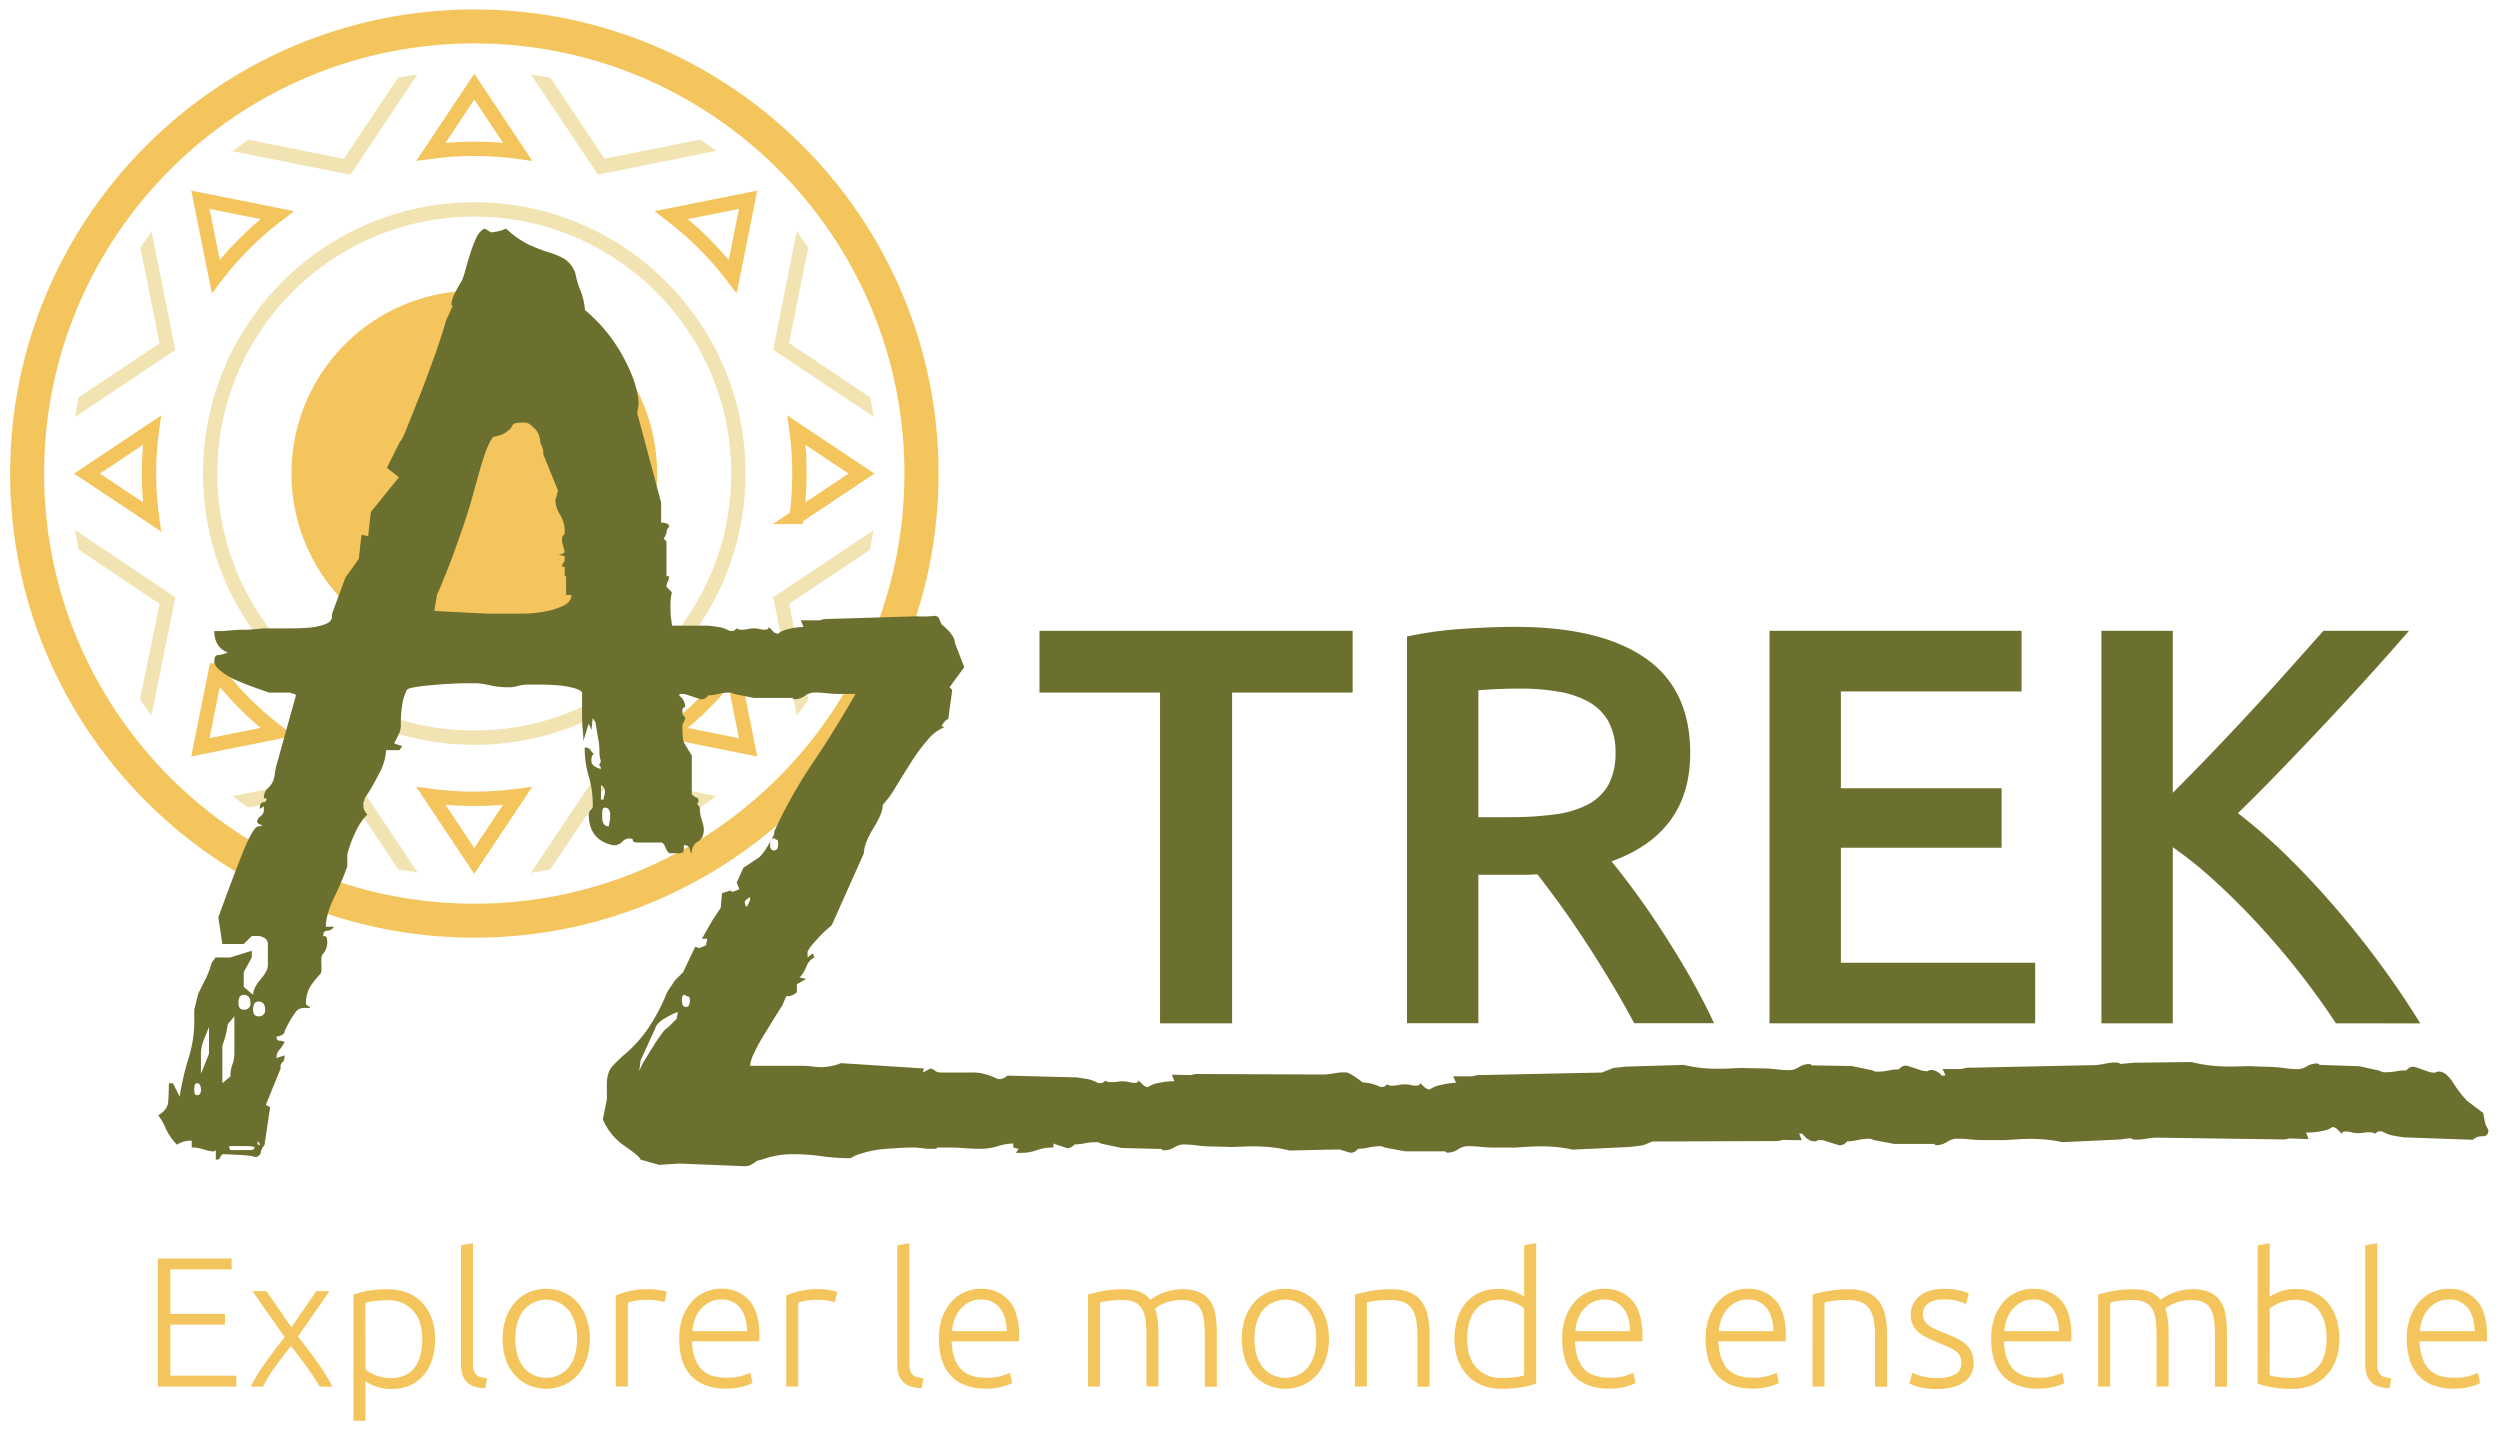 <svg id="Calque_1" data-name="Calque 1" xmlns="http://www.w3.org/2000/svg" viewBox="0 0 871 499.67"><defs><style>.cls-1{fill:#f4c55c;}.cls-2,.cls-3{fill:none;stroke-miterlimit:10;stroke-width:5px;}.cls-2{stroke:#f1e4b2;}.cls-3{stroke:#f4c55c;}.cls-4{fill:#f1e4b2;}.cls-5{fill:#6b702e;}</style></defs><title>Plan de travail 1 copie 2</title><path class="cls-1" d="M165.25,228.68A63.7,63.7,0,1,0,101.54,165,63.77,63.77,0,0,0,165.25,228.68Z"/><circle class="cls-2" cx="165.24" cy="164.98" r="92.02"/><path class="cls-3" d="M165.24,51.86a112.14,112.14,0,0,0-15.09,1l15.09-22.66,15.09,22.66A112.26,112.26,0,0,0,165.24,51.86Z"/><path class="cls-3" d="M233.9,74.94l26.74-5.35-5.35,26.73A114.57,114.57,0,0,0,233.9,74.94Z"/><path class="cls-3" d="M277.51,149.9,300.15,165l-22.64,15.09a112,112,0,0,0,1-15.09A110.42,110.42,0,0,0,277.51,149.9Z"/><path class="cls-3" d="M255.29,233.65l5.35,26.74L233.9,255A114.62,114.62,0,0,0,255.29,233.65Z"/><path class="cls-3" d="M165.23,278.3a115.53,115.53,0,0,0,15.09-1l-15.09,22.65-15.09-22.65A115.53,115.53,0,0,0,165.23,278.3Z"/><path class="cls-3" d="M96.57,255l-26.75,5.35,5.36-26.74A114,114,0,0,0,96.57,255Z"/><path class="cls-3" d="M52.94,180.07,30.31,165,52.94,149.9a111,111,0,0,0,0,30.17Z"/><path class="cls-3" d="M75.18,96.31,69.82,69.59l26.74,5.35A114.46,114.46,0,0,0,75.18,96.31Z"/><polygon class="cls-4" points="80.89 52.66 86.49 48.66 119.77 55.35 138.71 27.04 145.42 25.91 122.08 60.88 80.89 52.66"/><polygon class="cls-4" points="184.97 25.95 191.75 27.07 210.61 55.29 244.01 48.6 249.56 52.55 208.35 60.84 184.97 25.95"/><polygon class="cls-4" points="277.59 80.65 281.59 86.24 274.91 119.52 303.22 138.46 304.35 145.18 269.38 121.84 277.59 80.65"/><polygon class="cls-4" points="304.29 184.74 303.17 191.52 274.93 210.35 281.59 243.76 277.63 249.31 269.38 208.08 304.29 184.74"/><polygon class="cls-4" points="249.53 277.36 243.93 281.35 210.66 274.64 191.7 302.94 184.98 304.06 208.35 269.11 249.53 277.36"/><polygon class="cls-4" points="145.52 303.99 138.74 302.88 119.89 274.64 86.49 281.33 80.94 277.38 122.16 269.09 145.52 303.99"/><polygon class="cls-4" points="52.76 249.29 48.78 243.68 55.57 210.42 27.32 191.4 26.22 184.67 61.11 208.13 52.76 249.29"/><polygon class="cls-4" points="26.21 145.26 27.33 138.47 55.56 119.63 48.89 86.23 52.83 80.67 61.11 121.9 26.21 145.26"/><path class="cls-1" d="M327,165C327,75.82,254.39,3.29,165.26,3.29S3.53,75.82,3.53,165,76.07,326.69,165.26,326.69,327,254.15,327,165ZM165.26,314.85C82.59,314.85,15.39,247.62,15.37,165S82.59,15.12,165.26,15.12,315.11,82.35,315.11,165,247.87,314.85,165.26,314.85Z"/><path class="cls-5" d="M866,391.88a37.16,37.16,0,0,1-.82-4.08l-5.61-4.24a37.59,37.59,0,0,1-4.83-6.23c-1.66-2.61-3.3-3.94-4.9-4a2,2,0,0,0-1.46.4,7.23,7.23,0,0,1-2.87-.56l-4.28-1.49a2.9,2.9,0,0,0-1.94.38l-1,.86h-.48a16.75,16.75,0,0,0-3.14.34,19.49,19.49,0,0,1-3.63.32,3,3,0,0,1-1.9-.52L822,371.47,808.05,371c0-.31-.3-.46-.94-.49a6.91,6.91,0,0,0-3.41,1,6.72,6.72,0,0,1-2.93,1,34.76,34.76,0,0,1-5-.4,50.79,50.79,0,0,0-6.48-.45l-3.85-.14c-3.41-.42-12.1,1.08-21.86-1.51l-20.11.24-4.48.42-.12,0a4.11,4.11,0,0,0-1.44-.48H736a28.25,28.25,0,0,0-2.89.45,21.73,21.73,0,0,1-3.37.45l-43.29.9a7.1,7.1,0,0,0-2.89.45h-6.74l1,2.24c-.42,0-.88.06-1.31.09a5.14,5.14,0,0,0-3.47-2,2,2,0,0,0-1.45.43,7.11,7.11,0,0,1-2.87-.5l-4.31-1.42a2.88,2.88,0,0,0-1.93.42l-1,.88h-.48a17.35,17.35,0,0,0-3.14.4,19.08,19.08,0,0,1-3.61.38,3,3,0,0,1-1.92-.48l-7.19-1.47-14-.24c0-.3-.31-.45-1-.46a6.87,6.87,0,0,0-3.39,1.06,6.7,6.7,0,0,1-2.91,1.07,33.38,33.38,0,0,1-5-.31,53.25,53.25,0,0,0-6.49-.33l-3.85-.07c-3.42-.36-12.08,1.3-21.89-1.12l-20.1.59-4.48.5-3.6,1.42-.12.15-42.39.88a7.1,7.1,0,0,0-2.89.45h-6.74l1,2.24A23.85,23.85,0,0,0,502,378a8.87,8.87,0,0,0-3.85,1.58,2.84,2.84,0,0,1-1.93-.9l-1.44-1.35c0,.6-.48.9-1.45.9a7.88,7.88,0,0,1-1.92-.23,9.12,9.12,0,0,0-1.92-.22,12.76,12.76,0,0,0-2.17.22,11,11,0,0,1-2.16.23,2.93,2.93,0,0,1-1.93-.45l-.72.67a3.26,3.26,0,0,1-1.68.23,16.77,16.77,0,0,0-2.89-1.12c-.5-.12-1.59-.28-3.24-.49-2.91-2.25-4.85-3.43-5.77-3.45l-1.44,0a26.41,26.41,0,0,0-2.9.37,21.38,21.38,0,0,1-3.38.37l-43.31-.17a7.24,7.24,0,0,0-2.9.38l-4.8-.12-1.93,0,.9,2.26a24.05,24.05,0,0,0-5.3.55,9,9,0,0,0-3.89,1.47,2.76,2.76,0,0,1-1.9-.94l-1.41-1.38c0,.6-.51.88-1.47.86a8.3,8.3,0,0,1-1.91-.27,8.54,8.54,0,0,0-1.92-.27,11.45,11.45,0,0,0-2.17.17A12.48,12.48,0,0,1,387,377a2.84,2.84,0,0,1-1.91-.5l-.75.66a3.36,3.36,0,0,1-1.68.18,17.3,17.3,0,0,0-2.86-1.19c-.64-.17-2.24-.43-4.79-.79L351,374.74a4.8,4.8,0,0,1-3.4,1.26c-1.29,0-1.94.7-2,2.2l.91,1.82a37.81,37.81,0,0,1,.86,4.06l5.66,4.18a38.6,38.6,0,0,1,4.89,6.19q2.55,3.89,5,3.94a2.06,2.06,0,0,0,1.46-.41,7.19,7.19,0,0,1,2.87.52l4.3,1.45a3,3,0,0,0,1.93-.4l1-.87h.48a17.77,17.77,0,0,0,3.14-.38,19.77,19.77,0,0,1,3.62-.36,3,3,0,0,1,1.91.5l7.18,1.52,13.94.35c0,.3.31.45.95.47a7,7,0,0,0,3.4-1,6.68,6.68,0,0,1,2.91-1.05,34.35,34.35,0,0,1,5.05.35,52.76,52.76,0,0,0,6.49.38l3.84.09c3.42.39,12.09-1.2,21.88,1.29l17.4-.38,3.62,1.12a2.91,2.91,0,0,0,1.93-.45l1-.89h.48a17.65,17.65,0,0,0,3.13-.45,18.26,18.26,0,0,1,3.61-.45,2.92,2.92,0,0,1,1.92.45l7.22,1.34h14c0,.31.31.45,1,.45a6.94,6.94,0,0,0,3.37-1.12,6.74,6.74,0,0,1,2.88-1.12,36.91,36.91,0,0,1,5.06.22,49.32,49.32,0,0,0,6.49.23H526c3.42.3,12.05-1.5,21.9.74l20.09-.93,4.47-.58,3.2-1.32,42.46-.16a7.15,7.15,0,0,0,2.9-.4l4.81.09,1.92,0-.92-2.26c.31,0,.66,0,1-.05,1.45,1.78,2.85,2.72,4.19,2.72a2,2,0,0,0,1.44-.45,7.17,7.17,0,0,1,2.89.45l4.33,1.35a2.92,2.92,0,0,0,1.92-.45l1-.9h.48a17.45,17.45,0,0,0,3.12-.45,19.24,19.24,0,0,1,3.61-.45,3,3,0,0,1,1.93.45l7.21,1.35h14c0,.3.31.45,1,.45a7,7,0,0,0,3.37-1.13,6.7,6.7,0,0,1,2.88-1.12,36.91,36.91,0,0,1,5.06.22,49.32,49.32,0,0,0,6.49.23h3.85c3.42.3,12-1.5,21.9.74l20.09-.93,3.66-.47a4,4,0,0,0,1.38.51l1.45,0a27,27,0,0,0,2.9-.35,20,20,0,0,1,3.38-.33l43.3.61a7,7,0,0,0,2.91-.35l4.8.17,1.93.07-.88-2.28a23.26,23.26,0,0,0,5.31-.49,9.08,9.08,0,0,0,3.91-1.43,2.79,2.79,0,0,1,1.89,1l1.39,1.4c0-.6.51-.88,1.48-.85a8.33,8.33,0,0,1,1.91.29,9.14,9.14,0,0,0,1.91.3,13.31,13.31,0,0,0,2.18-.15,10.65,10.65,0,0,1,2.17-.15,2.93,2.93,0,0,1,1.91.51l.74-.65a3.54,3.54,0,0,1,1.69-.16,17.35,17.35,0,0,0,2.85,1.22c.64.17,2.23.45,4.78.84l24,.84a4.83,4.83,0,0,1,3.41-1.23c1.29.05,2-.68,2-2.17Z"/><path class="cls-5" d="M471.26,219.78v21.51h-42V356.53H404.16V241.29h-42V219.78Z"/><path class="cls-5" d="M527.89,218.4q29.6,0,45.29,10.85t15.69,33.15q0,27.83-27.43,37.7c2.49,3,5.33,6.71,8.48,11s6.38,9,9.67,14.11,6.45,10.26,9.47,15.59,5.73,10.55,8.1,15.68H569.33q-3.75-7.09-8.09-14.3t-8.78-14q-4.44-6.81-8.78-12.83t-8.09-10.76c-1.85.14-3.43.2-4.74.2H515.06v51.7H490.2V221.75a133.85,133.85,0,0,1,19.34-2.66Q519.8,218.4,527.89,218.4Zm1.78,21.51q-7.9,0-14.61.59v44.2h10.86a113.94,113.94,0,0,0,16-1,33.73,33.73,0,0,0,11.55-3.55,17.32,17.32,0,0,0,7-6.91,22.9,22.9,0,0,0,2.37-11.05,22,22,0,0,0-2.37-10.66,17.64,17.64,0,0,0-6.81-6.9A32.16,32.16,0,0,0,543.09,241,76.45,76.45,0,0,0,529.67,239.91Z"/><path class="cls-5" d="M616.5,356.53V219.78h87.81V240.9H641.36v33.74h56v20.72h-56v40.06h67.69v21.11Z"/><path class="cls-5" d="M813.83,356.53Q808.7,348.66,802,340t-14.11-16.77q-7.39-8.1-15.29-15.4A145.54,145.54,0,0,0,757,295.16v61.37H732.13V219.78H757v56.44q6.51-6.51,13.61-13.91t14.11-15q7-7.59,13.32-14.7t11.45-12.83h29.8q-6.51,7.5-13.82,15.59t-15,16.28q-7.69,8.19-15.49,16.28t-15.3,15.39A182.4,182.4,0,0,1,796.56,298q8.6,8.39,16.88,18t15.88,19.93q7.59,10.36,13.91,20.62Z"/><path class="cls-5" d="M364.33,384.38l-4.19,3.26q-2.34-5.59-9.09-9.79t-11.88-4.19H327.51a3.13,3.13,0,0,1-1.86-.7,2.84,2.84,0,0,0-1.4-.7l-2.79,1.4.46-1.4L293,370.4a19.08,19.08,0,0,1-6.53,1.39,24.21,24.21,0,0,1-3.5-.23,29.55,29.55,0,0,0-4-.23H261.33a12.42,12.42,0,0,1,1.4-4.43,57.85,57.85,0,0,1,3.26-6.06l3.73-6.06q1.86-3,2.8-4.43l1.4-3.26a5,5,0,0,0,3.72-1.4V342.9l3.27-1.87-2.33-.46a11.23,11.23,0,0,0,2.33-3.73,6,6,0,0,1,2.79-3.27l-.46-1.39-1.87,1.39v-1.39c-.31-.62.77-2.25,3.27-4.9a40.63,40.63,0,0,1,5.12-4.89L301,297.22c0-2.17,1.08-5.05,3.26-8.62s3.26-6.13,3.26-7.69v-.47a33.84,33.84,0,0,0,4.43-6.05c1.7-2.8,3.5-5.67,5.36-8.63a63.94,63.94,0,0,1,5.83-7.92,14.18,14.18,0,0,1,5.82-4.43l-.93-.47c.93-1.55,1.7-2.33,2.33-2.33l1.4-10.25-.93-.93,5.12-7-3.26-8.39c0-1.87-1.56-4-4.66-6.53l-1-2.36c-.31,0-.55-.83-2.1-.52a35.57,35.57,0,0,1-5.65.09l-30.87.93a6.47,6.47,0,0,0-2.79.47H279l.94,2.33a21.49,21.49,0,0,0-5.13.69,8.43,8.43,0,0,0-3.73,1.64,2.62,2.62,0,0,1-1.86-.94l-1.4-1.39c0,.62-.47.93-1.4.93a6.88,6.88,0,0,1-1.86-.24,8,8,0,0,0-1.87-.23,11.19,11.19,0,0,0-2.1.23,9.78,9.78,0,0,1-2.09.24,2.65,2.65,0,0,1-1.87-.47c-.31.32-.54.55-.7.7s-.7.23-1.63.23a16.61,16.61,0,0,0-2.8-1.16c-.62-.16-2.17-.39-4.66-.7H234.22c-.05-.23-.11-.47-.15-.7a31.82,31.82,0,0,1-.47-5.82,21.57,21.57,0,0,1,.47-5.13l-1.87-1.87a4.2,4.2,0,0,1,.47-1.86,4.27,4.27,0,0,0,.47-1.86h-.94V188.63l-.93-.93.93-1.87a3.15,3.15,0,0,1,.94-2.33c0-.93-.94-1.4-2.8-1.4v-7L222,143.89l.47-2.8c0-4.66-1.8-10.25-5.36-16.78A55.36,55.36,0,0,0,203.77,108v-.47a23.72,23.72,0,0,0-1.63-6.52,28.33,28.33,0,0,1-1.63-5.59,9.62,9.62,0,0,0-3.73-5.13A23.93,23.93,0,0,0,191.42,88a61.71,61.71,0,0,1-6.76-2.57,32.66,32.66,0,0,1-8.38-5.82,11.32,11.32,0,0,1-3.73,1.16c-.86.11-1.33.18-1.44.21l-2.29-1.37a6.85,6.85,0,0,0-3,3.49,46.11,46.11,0,0,0-2.1,5.6q-.93,3-1.63,5.59a22.32,22.32,0,0,1-1.17,3.5,36.78,36.78,0,0,0-3,5.59,9.05,9.05,0,0,0-.69,2.79l.46.47-2.33,5.13c-.93,3.42-2.26,7.54-4,12.35s-3.42,9.4-5.13,13.75S143,145.91,141.79,149s-2,4.66-2.33,4.66L134.8,163l4.19,3.27-9.79,12.12-.93,8.38-2.33-.46-.93,8.39-4.66,6.52-4.66,12.59v.93c0,1.24-.86,2.18-2.57,2.79a21,21,0,0,1-5.82,1.17c-2.18.16-4.13.23-5.83.23H91.92c-.32,0-1.17.08-2.57.23a36.67,36.67,0,0,1-4.43.24c-1.55,0-3.1.08-4.66.23s-2.49.23-2.79.23h-2.8q0,5.6,4.66,7.46a10.41,10.41,0,0,1-3.49.93c-.78,0-1.17.78-1.17,2.33,0,.94.77,2,2.33,3.27a24.12,24.12,0,0,0,5.59,3.26c2.18.93,4.35,1.79,6.53,2.56s3.73,1.33,4.66,1.63h7a2,2,0,0,1,.93.24,2,2,0,0,0,.94.23l.46.47-7,25.16-.46,2.8a6.87,6.87,0,0,1-2.1,4.2,4.64,4.64,0,0,0-1.63,3.72h.93c0,.94-.39,1.4-1.17,1.4s-1.16.78-1.16,2.33l1.4-.93v.93a2.74,2.74,0,0,1-1.17,2.56,2.29,2.29,0,0,0-1.16,2.1,2.62,2.62,0,0,0,1.86.94,1.91,1.91,0,0,1-1.4.46c-1.24,0-3.19,3.34-5.82,10s-5.36,13.9-8.16,21.67l1.4,9.32h7.45l2.8-2.79h2.33a4.16,4.16,0,0,1,2.1.7,2.29,2.29,0,0,1,1.17,2.09v7.46q0,1.86-2.57,4.9c-1.71,2-2.56,3.8-2.56,5.35l-3.27-2.79V338.7l2.8-5.13v-2.33l-7.46,2.33H75.14l-1.4,1.87a33.24,33.24,0,0,1-1.86,5.13c-.63,1.23-1.56,3.1-2.8,5.59l-1.4,5.59v5.13A43.07,43.07,0,0,1,65.58,369a98.52,98.52,0,0,0-3,13.06l-2.33-4.66H58.83c0,2.48-.08,4.66-.24,6.52s-1.32,3.42-3.49,4.66A18.32,18.32,0,0,1,57.66,393a20.09,20.09,0,0,0,4,5.82,8.38,8.38,0,0,1,5.13-1.39v2.33a14.9,14.9,0,0,1,4.19.69,13.48,13.48,0,0,0,3.27.71,1.39,1.39,0,0,0,.93-.47V404c.93,0,1.4-.16,1.4-.46s.3-.78.93-1.4c.93,0,2.87.07,5.82.23s4.74.39,5.36.7h.75l.23-.09c.61-.41,1.09-.75,1.09-1.07a5.64,5.64,0,0,1,1.4-3l1.95-13.16-1.49-.82,5.13-12.58v-.47a2.07,2.07,0,0,1,.7-1.86c.47-.32.7-1.09.7-2.33l-2.8.93a3.8,3.8,0,0,1,.93-2.8,11.26,11.26,0,0,0,1.87-2.79,4.08,4.08,0,0,0-1.87-.47c-.62,0-.93-.47-.93-1.4,1.87-.31,2.8-.93,2.8-1.86a39,39,0,0,1,3.73-6.53c1.86-2.79,5.14-.93,5.14-1.86l-1.39-.93a11.16,11.16,0,0,1,1.63-6.53,28.6,28.6,0,0,1,3.26-4c1.08-1.09-.18-5.9.91-7A6,6,0,0,0,114,328q0-1.86-.93-1.86h-.47c0-1.25.47-1.87,1.4-1.87a2.73,2.73,0,0,0,2.33-1.39h-2.79q0-4.2,2.79-10A118,118,0,0,0,121,301.88v-4.19a41.35,41.35,0,0,1,2.8-7.69,21.93,21.93,0,0,1,4.2-6.29,4,4,0,0,1-1.4-2.8V280a2,2,0,0,1,.23-.93,2.14,2.14,0,0,0,.23-.94l.94-1.39a75.53,75.53,0,0,0,4.19-7.46,18.52,18.52,0,0,0,2.33-7.93h4.66l.93-1.39-2.79-.94,1.86-3.73a9.61,9.61,0,0,0,.47-3.72,38.49,38.49,0,0,1,.46-5.83,18,18,0,0,1,1.63-5.36c.78-1.55,17.75-2.33,19.61-2.33H166a26.36,26.36,0,0,1,4.66.7,28.78,28.78,0,0,0,6.06.7,11.85,11.85,0,0,0,3.73-.47,12.46,12.46,0,0,1,3.73-.46h4.19c1.87,0,3.8.08,5.83.23a30.89,30.89,0,0,1,5.59.93c1.7.47,2.72,1,3,1.63v7.46c0,1.86.07,3.66.23,5.36s.24,3,.24,4l1.86-6.06.93,2.33.47-4.19.93,1.4.93,5.59a22.73,22.73,0,0,1,.47,4.43,10.87,10.87,0,0,0,.47,3.49.93.93,0,0,1-.24.7,1,1,0,0,0-.23.7c0,.32.07.47.23.47s.24.31.24.93q-3.27-.93-3.27-2.8c0-1.55.31-2.33.93-2.33a10.36,10.36,0,0,1-1.39-1.63,2.14,2.14,0,0,0-1.87-.7,33.28,33.28,0,0,0,1.4,10,35.15,35.15,0,0,1,1.4,10.49,1.87,1.87,0,0,1-.7,1.16,2.25,2.25,0,0,0-.7,1.64q0,8.85,8.39,10.72a4,4,0,0,0,3.26-1.17,3.38,3.38,0,0,1,2.8-1.16q.93,0,.93.69c0,.47.62.7,1.87.7h7.92c.62,0,1.16.63,1.63,1.87s1,1.86,1.63,1.86h2.33A4.86,4.86,0,0,0,238,297a6.83,6.83,0,0,0,.23-2.56c1.24,0,1.94.46,2.1,1.39s.39,1.4.7,1.4a4.16,4.16,0,0,1,2.1-4q2.09-1.15,2.09-4.43a11,11,0,0,0-.7-3,14.06,14.06,0,0,1-.7-4.42l-.93-1.4a1.35,1.35,0,0,0,.47-.93,1.08,1.08,0,0,0-.7-1.17,4.47,4.47,0,0,1-1.63-1.16V263.2c-1.56-2.49-2.49-4-2.8-4.66s-.46-2.64-.46-6.06l.93-1.87c0-.62-.16-1-.47-1.16s-.46-.7-.46-1.63v-.47a.82.82,0,0,1,.93-.93,4.69,4.69,0,0,0-1.63-3.73,6.35,6.35,0,0,1-.58-.58,1.61,1.61,0,0,0,.58-.35,6.5,6.5,0,0,1,2.79.47l4.2,1.39a2.7,2.7,0,0,0,1.86-.46l.93-.93h.47a16.14,16.14,0,0,0,3-.47,17.46,17.46,0,0,1,3.5-.47,2.74,2.74,0,0,1,1.86.47l7,1.4h13.52c0,.31.3.46.93.46a6.36,6.36,0,0,0,3.26-1.16,6.26,6.26,0,0,1,2.8-1.17,30.71,30.71,0,0,1,4.89.24,46.4,46.4,0,0,0,6.29.23h3.73q-8.38,14.44-15.38,24.7a164.15,164.15,0,0,0-13,23.31v.93q-.93,1.86-2.33,4.19a19.11,19.11,0,0,1-2.79,3.73l-5.6,3.73-2.33,5.13.93,2.33-2.33.93-.93-.47-2.8.93-.46,5.13-2.8,4.19-3.73,6.53h1.87l-.47,2.33-2.33.93-1.4-.46L238,338.7l-2.8,2.8-2.79,4.19a65.37,65.37,0,0,1-7.23,13.52,47.08,47.08,0,0,1-6.75,7.45,53.67,53.67,0,0,0-5.13,4.9q-1.87,2.1-1.87,6.29V383l-1.4,7a21.18,21.18,0,0,0,7.69,9.32c3.57,2.49,5.37,4,5.37,4.66l6.52,1.87,7-.47,22.84.93a4.86,4.86,0,0,0,2.56-.7,9.51,9.51,0,0,0,1.63-1.16l1.87-.47a31.15,31.15,0,0,1,10.72-1.86,71.85,71.85,0,0,1,10,.69,70.14,70.14,0,0,0,10,.71l1.86-.94a36.63,36.63,0,0,1,10.72-2.33c4-.3,7.15-.46,9.32-.46a22.26,22.26,0,0,1,3,.23,20.87,20.87,0,0,0,3,.23h1.4c.62,0,.93-.15.93-.46h4.2c1.55,0,3.33.08,5.36.23s3.8.23,5.36.23a21.06,21.06,0,0,0,6.29-.93,18.53,18.53,0,0,1,5.36-.93v1.4l1.86.46-.93,1.4h2.33a14.34,14.34,0,0,0,4.89-.93,17,17,0,0,1,5.83-.93v-7Zm-295.72-2.8c-.62,0-.93-.63-.93-1.86,0-1.56.31-2.33.93-2.33.93,0,1.4.77,1.4,2.33C70,381,69.54,381.58,68.61,381.58Zm4.2-14.45-2.8,7v-7a12.45,12.45,0,0,1,.93-4.66q.93-2.34,1.87-4.66Zm12.11-20.51c1.56,0,2.34.94,2.34,2.8a2.07,2.07,0,0,1-2.34,2.33c-1.24,0-1.86-.78-1.86-2.33C83.06,347.56,83.68,346.62,84.92,346.62Zm-7.45,17.71.93-2.79a28.19,28.19,0,0,0,.93-4.66l2.33-2.8v13.05a10.52,10.52,0,0,1-.7,3.73,12,12,0,0,0-.7,4.2l-2.79,2.33ZM87,400.69H80.26l-.46-.93c0-.32.15-.47.46-.47h4.43c2.64,0,4,.15,4,.47C88.65,400.38,88.11,400.69,87,400.69Zm2.77-1.87v-1.39l.93,1.39Zm.26-44.74c-1.24,0-1.86-.78-1.86-2.33,0-1.86.62-2.8,1.86-2.8,1.55,0,2.33.94,2.33,2.8A2.06,2.06,0,0,1,90.05,354.08ZM196.32,211a25.15,25.15,0,0,1-6.76,2.1,46.28,46.28,0,0,1-7.93.7H169.75l-18.44-.94.93-5.59q5.13-11.64,10.25-27.26c3.42-10.41,6-23.81,9.32-27.74.06-.06,1.54-.34,3.09-.86a14.17,14.17,0,0,0,2.57-1.71c1.33-1,.39-2.16,3.14-2.41,3.71-.34,3.84.37,5.75,2.12s1.89,4.91,2,5.19a7.22,7.22,0,0,1,.93,2.8v.93l5.13,12.59-.93,3.26a10.32,10.32,0,0,0,1.63,5.13,11,11,0,0,1,1.63,5.59c0,.93-.16,1.48-.46,1.63s-.47.55-.47,1.17v.93l.93,3.73a3.18,3.18,0,0,1-2.33.93l2.33.47v.93a2,2,0,0,1-.46,1.4,1.84,1.84,0,0,0-.47,1.39h.93v2.8a.41.41,0,0,0,.47.47v6.52h1.86Q199.11,209.61,196.32,211Zm13.05,66.65v-4.2a2.75,2.75,0,0,1,1.39,2.33,3.28,3.28,0,0,1-.23,1.4,3.19,3.19,0,0,0-.23,1.4h-.93Zm3,8.62a10.38,10.38,0,0,0-.23,1.63c-1.56,0-2.33-1.08-2.33-3.26v-1.4q0-1.86.93-1.86c1.24,0,1.87.93,1.87,2.79A10.4,10.4,0,0,1,212.39,286.27Zm57.33,5.83c.31,0,.47.07.47.23s.15.23.46.23.47.47.47,1.4c0,1.56-.47,2.33-1.4,2.33s-1.4-.62-1.4-1.86C268.32,292.87,268.79,292.1,269.72,292.1ZM235.7,355l-2.8,2.8a8,8,0,0,0-2.33,2.33c-.93,1.25-1.94,2.72-3,4.43s-2.09,3.34-3,4.89a20.07,20.07,0,0,0-1.86,3.73l.47-3.73,5.12-11.18c.31-1.24,1.55-2.49,3.73-3.73s3.57-1.87,4.2-1.87Zm3.26-4.19a1.09,1.09,0,0,1-1.16-.93,6.21,6.21,0,0,1-.24-1.4c0-1.24.31-1.87.94-1.87.3,0,.46.08.46.24s.15.23.47.23c.62,0,.93.47.93,1.4C240.36,350.05,239.89,350.82,239,350.82ZM260.4,315.4v.46c-.63,0-.93-.61-.93-1.86l.93-.93a.42.42,0,0,0,.47-.47.42.42,0,0,1,.46.47,2,2,0,0,1-.46,1.4A1.35,1.35,0,0,1,260.4,315.4Z"/><path class="cls-1" d="M55,483.08V438.46H80.71v3.79H59.33v15.52H78.39v3.74H59.33v17.77h23v3.8Z"/><path class="cls-1" d="M101.4,469c-.94,1.13-1.88,2.3-2.82,3.54s-1.86,2.45-2.73,3.65-1.68,2.41-2.41,3.64-1.33,2.31-1.83,3.26H87.27A84.15,84.15,0,0,1,93,474q3-4.16,6.18-8.17l-11.24-16h4.89l8.7,12.6,8.68-12.6h4.58l-11,15.84q1.4,1.75,3,3.82t3.2,4.28c1.07,1.48,2.1,3,3.1,4.6s1.92,3.17,2.75,4.75h-4.51c-.51-.95-1.13-2-1.86-3.13s-1.55-2.32-2.43-3.55-1.81-2.49-2.78-3.76S102.31,470.15,101.4,469Z"/><path class="cls-1" d="M127.32,495h-4.19V451a38.45,38.45,0,0,1,4.77-1.23,39,39,0,0,1,7.34-.58,17.91,17.91,0,0,1,6.66,1.19,14.55,14.55,0,0,1,5.16,3.45,15.72,15.72,0,0,1,3.34,5.47,20.74,20.74,0,0,1,1.19,7.28,23.41,23.41,0,0,1-1,7,15.82,15.82,0,0,1-2.93,5.48,13.56,13.56,0,0,1-4.74,3.57,15.11,15.11,0,0,1-6.4,1.29,15.61,15.61,0,0,1-5.7-.94,14.74,14.74,0,0,1-3.51-1.77Zm0-17.9a14,14,0,0,0,1.45,1,12.84,12.84,0,0,0,2,1,16.06,16.06,0,0,0,2.51.74,13.64,13.64,0,0,0,2.83.29,11.33,11.33,0,0,0,5.18-1.06,9,9,0,0,0,3.38-2.9,12.13,12.13,0,0,0,1.87-4.31,22.89,22.89,0,0,0,.58-5.25q0-6.57-3.28-10.08a11.35,11.35,0,0,0-8.69-3.51,34.83,34.83,0,0,0-5,.29,19.91,19.91,0,0,0-2.87.61Z"/><path class="cls-1" d="M169.11,483.66a14.66,14.66,0,0,1-3.71-.55,6.68,6.68,0,0,1-2.64-1.48,6.49,6.49,0,0,1-1.61-2.58,12.37,12.37,0,0,1-.54-4V433.88l4.18-.77V475a8.72,8.72,0,0,0,.29,2.48,3.41,3.41,0,0,0,.87,1.48,3.48,3.48,0,0,0,1.51.81,20.28,20.28,0,0,0,2.23.45Z"/><path class="cls-1" d="M205.49,466.46a21.58,21.58,0,0,1-1.13,7.15,15.73,15.73,0,0,1-3.16,5.47,14.18,14.18,0,0,1-4.79,3.51,15.49,15.49,0,0,1-12.24,0,14.18,14.18,0,0,1-4.79-3.51,15.73,15.73,0,0,1-3.16-5.47,23.15,23.15,0,0,1,0-14.29,16.2,16.2,0,0,1,3.16-5.51,14.27,14.27,0,0,1,4.79-3.54,15.61,15.61,0,0,1,12.24,0,14.27,14.27,0,0,1,4.79,3.54,16.2,16.2,0,0,1,3.16,5.51A21.52,21.52,0,0,1,205.49,466.46Zm-4.45,0q0-6.24-2.9-9.94a10.17,10.17,0,0,0-15.71,0q-2.9,3.71-2.89,9.94t2.89,9.92a10.24,10.24,0,0,0,15.71,0Q201.05,472.71,201,466.46Z"/><path class="cls-1" d="M225.89,449.14a22,22,0,0,1,3.9.33,12,12,0,0,1,2.54.64l-.83,3.61a8.74,8.74,0,0,0-2.1-.55,23.15,23.15,0,0,0-4.15-.29,20.12,20.12,0,0,0-4.34.38,12,12,0,0,0-2.16.65v29.17h-4.19V451.33a31.9,31.9,0,0,1,4.45-1.45A27.68,27.68,0,0,1,225.89,449.14Z"/><path class="cls-1" d="M236.65,466.4a21.3,21.3,0,0,1,1.25-7.63,16.71,16.71,0,0,1,3.29-5.44,12.88,12.88,0,0,1,4.63-3.25A14.1,14.1,0,0,1,251.2,449a12.53,12.53,0,0,1,9.75,4q3.65,4,3.64,12.3,0,.51,0,1a9.06,9.06,0,0,1-.1,1H241.09q.19,6.12,3,9.4t9,3.29a18.15,18.15,0,0,0,5.41-.65,23.59,23.59,0,0,0,2.9-1.09l.77,3.6a17.41,17.41,0,0,1-3.38,1.23,21.46,21.46,0,0,1-5.83.7,19.57,19.57,0,0,1-7.47-1.28,13.32,13.32,0,0,1-5.08-3.61,14.23,14.23,0,0,1-2.9-5.5A25.71,25.71,0,0,1,236.65,466.4Zm23.63-2.64c-.09-3.48-.9-6.18-2.45-8.11a7.92,7.92,0,0,0-6.57-2.9,8.74,8.74,0,0,0-4,.9,10.21,10.21,0,0,0-3.09,2.42,11.06,11.06,0,0,0-2.06,3.51,14,14,0,0,0-.87,4.18Z"/><path class="cls-1" d="M285.26,449.14a21.94,21.94,0,0,1,3.89.33,11.94,11.94,0,0,1,2.55.64l-.84,3.61a8.62,8.62,0,0,0-2.09-.55,23.23,23.23,0,0,0-4.15-.29,20.16,20.16,0,0,0-4.35.38,12.28,12.28,0,0,0-2.16.65v29.17h-4.18V451.33a31.7,31.7,0,0,1,4.44-1.45A27.77,27.77,0,0,1,285.26,449.14Z"/><path class="cls-1" d="M321.12,483.66a14.58,14.58,0,0,1-3.7-.55,6.68,6.68,0,0,1-2.64-1.48,6.38,6.38,0,0,1-1.61-2.58,12.35,12.35,0,0,1-.55-4V433.88l4.19-.77V475a8.72,8.72,0,0,0,.29,2.48,3.22,3.22,0,0,0,.87,1.48,3.42,3.42,0,0,0,1.51.81,19.59,19.59,0,0,0,2.22.45Z"/><path class="cls-1" d="M327.11,466.4a21.07,21.07,0,0,1,1.26-7.63,16.69,16.69,0,0,1,3.28-5.44,12.92,12.92,0,0,1,4.64-3.25,14,14,0,0,1,5.37-1.06,12.57,12.57,0,0,1,9.76,4q3.63,4,3.63,12.3,0,.51,0,1a9.06,9.06,0,0,1-.1,1H331.55q.19,6.12,3,9.4t9,3.29a18.15,18.15,0,0,0,5.41-.65,23,23,0,0,0,2.9-1.09l.77,3.6a17.41,17.41,0,0,1-3.38,1.23,21.41,21.41,0,0,1-5.83.7A19.51,19.51,0,0,1,336,482.5a13.28,13.28,0,0,1-5.09-3.61,14.23,14.23,0,0,1-2.9-5.5A25.71,25.71,0,0,1,327.11,466.4Zm23.63-2.64c-.09-3.48-.9-6.18-2.45-8.11a7.92,7.92,0,0,0-6.56-2.9,8.76,8.76,0,0,0-4,.9,10.21,10.21,0,0,0-3.09,2.42,11.06,11.06,0,0,0-2.06,3.51,14.61,14.61,0,0,0-.87,4.18Z"/><path class="cls-1" d="M379.07,451c1.24-.35,2.86-.73,4.86-1.16a38,38,0,0,1,7.76-.65q6.31,0,9.14,3.67.33-.26,1.26-.87a18.27,18.27,0,0,1,2.35-1.25,18.86,18.86,0,0,1,3.31-1.1,18.39,18.39,0,0,1,4.22-.45,14.34,14.34,0,0,1,6.15,1.13,8.53,8.53,0,0,1,3.64,3.16,12.63,12.63,0,0,1,1.74,4.86,39.52,39.52,0,0,1,.45,6.18v18.61h-4.19V465.82a47.15,47.15,0,0,0-.29-5.7,10.88,10.88,0,0,0-1.16-4,5.65,5.65,0,0,0-2.48-2.38,9.29,9.29,0,0,0-4.18-.81,15.78,15.78,0,0,0-3.51.36,14,14,0,0,0-2.74.87,11.28,11.28,0,0,0-1.9,1c-.49.34-.84.6-1.06.77a19.36,19.36,0,0,1,.87,3.77,32.56,32.56,0,0,1,.29,4.41v18.93h-4.18V465.82a49.29,49.29,0,0,0-.29-5.7,10.68,10.68,0,0,0-1.19-4,5.87,5.87,0,0,0-2.55-2.38,9.85,9.85,0,0,0-4.34-.81,35,35,0,0,0-5.12.32,14.11,14.11,0,0,0-2.68.58v29.24h-4.18Z"/><path class="cls-1" d="M463,466.46a21.58,21.58,0,0,1-1.13,7.15,15.87,15.87,0,0,1-3.15,5.47,14.12,14.12,0,0,1-4.8,3.51,15.47,15.47,0,0,1-12.23,0,14.12,14.12,0,0,1-4.8-3.51,15.87,15.87,0,0,1-3.15-5.47,23.15,23.15,0,0,1,0-14.29,16.35,16.35,0,0,1,3.15-5.51,14.21,14.21,0,0,1,4.8-3.54,15.58,15.58,0,0,1,12.23,0,14.21,14.21,0,0,1,4.8,3.54,16.35,16.35,0,0,1,3.15,5.51A21.52,21.52,0,0,1,463,466.46Zm-4.44,0q0-6.24-2.9-9.94a10.17,10.17,0,0,0-15.71,0q-2.89,3.71-2.9,9.94t2.9,9.92a10.24,10.24,0,0,0,15.71,0Q458.59,472.71,458.59,466.46Z"/><path class="cls-1" d="M472.11,451c1.24-.35,2.92-.73,5-1.16a39.27,39.27,0,0,1,7.73-.65,16.09,16.09,0,0,1,6.34,1.1,9.81,9.81,0,0,1,4.06,3.12,12.85,12.85,0,0,1,2.15,4.86,28.16,28.16,0,0,1,.65,6.25v18.61h-4.19V465.82a31.73,31.73,0,0,0-.48-6,10,10,0,0,0-1.61-4,6.26,6.26,0,0,0-3-2.22,13.51,13.51,0,0,0-4.61-.68,36,36,0,0,0-5.12.32,16.55,16.55,0,0,0-2.8.58v29.24h-4.18Z"/><path class="cls-1" d="M535.21,482.05a38.65,38.65,0,0,1-4.77,1.22,38.15,38.15,0,0,1-7.34.58,18,18,0,0,1-6.66-1.19,14.38,14.38,0,0,1-5.15-3.45,15.5,15.5,0,0,1-3.35-5.47,20.74,20.74,0,0,1-1.19-7.28,23.09,23.09,0,0,1,1-7,15.81,15.81,0,0,1,2.93-5.51,13.28,13.28,0,0,1,4.73-3.6,15.16,15.16,0,0,1,6.41-1.29,15.82,15.82,0,0,1,5.69.93,15.53,15.53,0,0,1,3.51,1.77v-17.9l4.19-.77ZM531,455.84a14.48,14.48,0,0,0-1.45-1,14.15,14.15,0,0,0-2-1,16.19,16.19,0,0,0-2.52-.74,13,13,0,0,0-2.83-.29A11.06,11.06,0,0,0,517,454a9.35,9.35,0,0,0-3.38,2.93,12.37,12.37,0,0,0-1.87,4.32,22.74,22.74,0,0,0-.58,5.24q0,6.57,3.28,10.08a11.35,11.35,0,0,0,8.7,3.51,34.93,34.93,0,0,0,5-.29,18.72,18.72,0,0,0,2.86-.61Z"/><path class="cls-1" d="M544.29,466.4a21.08,21.08,0,0,1,1.25-7.63,16.71,16.71,0,0,1,3.29-5.44,12.88,12.88,0,0,1,4.63-3.25,14.1,14.1,0,0,1,5.38-1.06,12.53,12.53,0,0,1,9.75,4q3.64,4,3.64,12.3,0,.51,0,1c0,.35-.06.67-.1,1H548.73q.19,6.12,3,9.4t9,3.29a18.19,18.19,0,0,0,5.41-.65,22.68,22.68,0,0,0,2.89-1.09l.78,3.6a17.41,17.41,0,0,1-3.38,1.23,21.51,21.51,0,0,1-5.83.7,19.57,19.57,0,0,1-7.47-1.28,13.35,13.35,0,0,1-5.09-3.61,14.21,14.21,0,0,1-2.89-5.5A25.33,25.33,0,0,1,544.29,466.4Zm23.63-2.64q-.13-5.22-2.45-8.11a8,8,0,0,0-6.57-2.9,8.74,8.74,0,0,0-4,.9,10.21,10.21,0,0,0-3.09,2.42,11.06,11.06,0,0,0-2.06,3.51,14,14,0,0,0-.87,4.18Z"/><path class="cls-1" d="M594.25,466.4a21.3,21.3,0,0,1,1.25-7.63,16.88,16.88,0,0,1,3.29-5.44,13,13,0,0,1,4.63-3.25A14.13,14.13,0,0,1,608.8,449a12.57,12.57,0,0,1,9.76,4q3.63,4,3.63,12.3,0,.51,0,1a9.06,9.06,0,0,1-.1,1H598.69q.19,6.12,3,9.4t9,3.29a18.15,18.15,0,0,0,5.41-.65,23,23,0,0,0,2.9-1.09l.77,3.6a17.41,17.41,0,0,1-3.38,1.23,21.46,21.46,0,0,1-5.83.7,19.6,19.6,0,0,1-7.47-1.28,13.32,13.32,0,0,1-5.08-3.61,14.23,14.23,0,0,1-2.9-5.5A25.71,25.71,0,0,1,594.25,466.4Zm23.63-2.64c-.09-3.48-.9-6.18-2.45-8.11a7.92,7.92,0,0,0-6.56-2.9,8.76,8.76,0,0,0-4,.9,10.21,10.21,0,0,0-3.09,2.42,11.06,11.06,0,0,0-2.06,3.51,14.61,14.61,0,0,0-.87,4.18Z"/><path class="cls-1" d="M631.53,451c1.24-.35,2.92-.73,5-1.16a39.27,39.27,0,0,1,7.73-.65,16.09,16.09,0,0,1,6.34,1.1,9.75,9.75,0,0,1,4.06,3.12,12.85,12.85,0,0,1,2.15,4.86,28.16,28.16,0,0,1,.65,6.25v18.61h-4.19V465.82a31.73,31.73,0,0,0-.48-6,10,10,0,0,0-1.61-4,6.26,6.26,0,0,0-3-2.22,13.51,13.51,0,0,0-4.61-.68,35.74,35.74,0,0,0-5.11.32,16.51,16.51,0,0,0-2.81.58v29.24h-4.18Z"/><path class="cls-1" d="M675,480.11a13.1,13.1,0,0,0,6-1.19,4.15,4.15,0,0,0,2.34-4,5.8,5.8,0,0,0-.41-2.32,4.6,4.6,0,0,0-1.39-1.74,11.91,11.91,0,0,0-2.54-1.48c-1.05-.47-2.35-1-3.9-1.67-1.24-.52-2.42-1-3.54-1.58a14.78,14.78,0,0,1-3-1.87,8,8,0,0,1-2.06-2.54,7.8,7.8,0,0,1-.77-3.61,8.07,8.07,0,0,1,3.06-6.56c2-1.68,4.84-2.51,8.4-2.51a23.18,23.18,0,0,1,5.63.57,19.71,19.71,0,0,1,3.13,1l-1,3.74a25.61,25.61,0,0,0-2.61-1,17.07,17.07,0,0,0-5.37-.64,11.53,11.53,0,0,0-2.68.29,7.09,7.09,0,0,0-2.22.9,4.75,4.75,0,0,0-1.54,1.55,4.21,4.21,0,0,0-.58,2.29,4.91,4.91,0,0,0,.51,2.32,5.11,5.11,0,0,0,1.52,1.71,12.05,12.05,0,0,0,2.44,1.38c1,.43,2.07.9,3.32,1.41s2.52,1,3.7,1.57a13.82,13.82,0,0,1,3.12,1.93,8.9,8.9,0,0,1,2.19,2.71,8.35,8.35,0,0,1,.84,4,7.74,7.74,0,0,1-3.38,6.82c-2.25,1.55-5.34,2.32-9.24,2.32a23.38,23.38,0,0,1-6.7-.74A25.39,25.39,0,0,1,665.2,482l1.1-3.8a5.85,5.85,0,0,0,.83.42c.43.19,1,.41,1.74.65a19.53,19.53,0,0,0,2.61.61A21.41,21.41,0,0,0,675,480.11Z"/><path class="cls-1" d="M693.73,466.4a21.08,21.08,0,0,1,1.25-7.63,16.71,16.71,0,0,1,3.29-5.44,12.88,12.88,0,0,1,4.63-3.25,14.1,14.1,0,0,1,5.38-1.06,12.53,12.53,0,0,1,9.75,4q3.65,4,3.64,12.3,0,.51,0,1c0,.35-.06.67-.1,1H698.17q.2,6.12,3,9.4t9,3.29a18.19,18.19,0,0,0,5.41-.65,22.68,22.68,0,0,0,2.89-1.09l.78,3.6a17.41,17.41,0,0,1-3.38,1.23,21.51,21.51,0,0,1-5.83.7,19.57,19.57,0,0,1-7.47-1.28,13.35,13.35,0,0,1-5.09-3.61,14.21,14.21,0,0,1-2.89-5.5A25.71,25.71,0,0,1,693.73,466.4Zm23.63-2.64c-.09-3.48-.9-6.18-2.45-8.11a8,8,0,0,0-6.57-2.9,8.74,8.74,0,0,0-4,.9,10.21,10.21,0,0,0-3.09,2.42,11.06,11.06,0,0,0-2.06,3.51,14,14,0,0,0-.87,4.18Z"/><path class="cls-1" d="M731,451c1.24-.35,2.86-.73,4.86-1.16a37.93,37.93,0,0,1,7.76-.65q6.3,0,9.14,3.67c.21-.17.63-.46,1.25-.87a19.72,19.72,0,0,1,2.35-1.25,19,19,0,0,1,3.32-1.1,18.33,18.33,0,0,1,4.22-.45,14.34,14.34,0,0,1,6.15,1.13,8.59,8.59,0,0,1,3.64,3.16,12.79,12.79,0,0,1,1.73,4.86,39.52,39.52,0,0,1,.45,6.18v18.61H771.7V465.82a49.29,49.29,0,0,0-.29-5.7,10.88,10.88,0,0,0-1.16-4,5.7,5.7,0,0,0-2.48-2.38,9.31,9.31,0,0,0-4.18-.81,15.78,15.78,0,0,0-3.51.36,13.61,13.61,0,0,0-2.74.87,10.9,10.9,0,0,0-1.9,1c-.49.34-.85.6-1.06.77a20.94,20.94,0,0,1,.87,3.77,32.56,32.56,0,0,1,.29,4.41v18.93h-4.19V465.82a47.15,47.15,0,0,0-.29-5.7,10.5,10.5,0,0,0-1.19-4,5.84,5.84,0,0,0-2.54-2.38,9.9,9.9,0,0,0-4.35-.81,35.1,35.1,0,0,0-5.12.32,14.14,14.14,0,0,0-2.67.58v29.24H731Z"/><path class="cls-1" d="M790.76,451.78a15.53,15.53,0,0,1,3.51-1.77,15.82,15.82,0,0,1,5.69-.93,15.16,15.16,0,0,1,6.41,1.29,13.28,13.28,0,0,1,4.73,3.6,15.81,15.81,0,0,1,2.93,5.51,23.09,23.09,0,0,1,1,7,21,21,0,0,1-1.19,7.28,15.65,15.65,0,0,1-3.35,5.47,14.38,14.38,0,0,1-5.15,3.45,18,18,0,0,1-6.66,1.19,35.86,35.86,0,0,1-12.11-1.8V433.88l4.19-.77Zm0,27.37a18.72,18.72,0,0,0,2.86.61,34.93,34.93,0,0,0,5,.29,11.32,11.32,0,0,0,8.69-3.51q3.29-3.51,3.29-10.08a23.31,23.31,0,0,0-.58-5.24,12.37,12.37,0,0,0-1.87-4.32,9.35,9.35,0,0,0-3.38-2.93,11.06,11.06,0,0,0-5.18-1.09,13,13,0,0,0-2.83.29,16.19,16.19,0,0,0-2.52.74,14.15,14.15,0,0,0-2,1,14.48,14.48,0,0,0-1.45,1Z"/><path class="cls-1" d="M832.54,483.66a14.58,14.58,0,0,1-3.7-.55,6.68,6.68,0,0,1-2.64-1.48,6.38,6.38,0,0,1-1.61-2.58,12.35,12.35,0,0,1-.55-4V433.88l4.19-.77V475a8.72,8.72,0,0,0,.29,2.48,3.22,3.22,0,0,0,.87,1.48,3.48,3.48,0,0,0,1.51.81,19.59,19.59,0,0,0,2.22.45Z"/><path class="cls-1" d="M838.53,466.4a21.07,21.07,0,0,1,1.26-7.63,16.69,16.69,0,0,1,3.28-5.44,12.92,12.92,0,0,1,4.64-3.25,14.08,14.08,0,0,1,5.37-1.06,12.57,12.57,0,0,1,9.76,4q3.63,4,3.64,12.3c0,.34,0,.68,0,1s-.05.67-.09,1H843q.19,6.12,3,9.4t9,3.29a18.15,18.15,0,0,0,5.41-.65,23,23,0,0,0,2.9-1.09l.77,3.6a17.15,17.15,0,0,1-3.38,1.23,21.38,21.38,0,0,1-5.82.7,19.57,19.57,0,0,1-7.47-1.28,13.35,13.35,0,0,1-5.09-3.61,14.23,14.23,0,0,1-2.9-5.5A25.71,25.71,0,0,1,838.53,466.4Zm23.63-2.64q-.12-5.22-2.45-8.11a7.92,7.92,0,0,0-6.56-2.9,8.76,8.76,0,0,0-4,.9,10.21,10.21,0,0,0-3.09,2.42,11.06,11.06,0,0,0-2.06,3.51,14.61,14.61,0,0,0-.87,4.18Z"/></svg>
